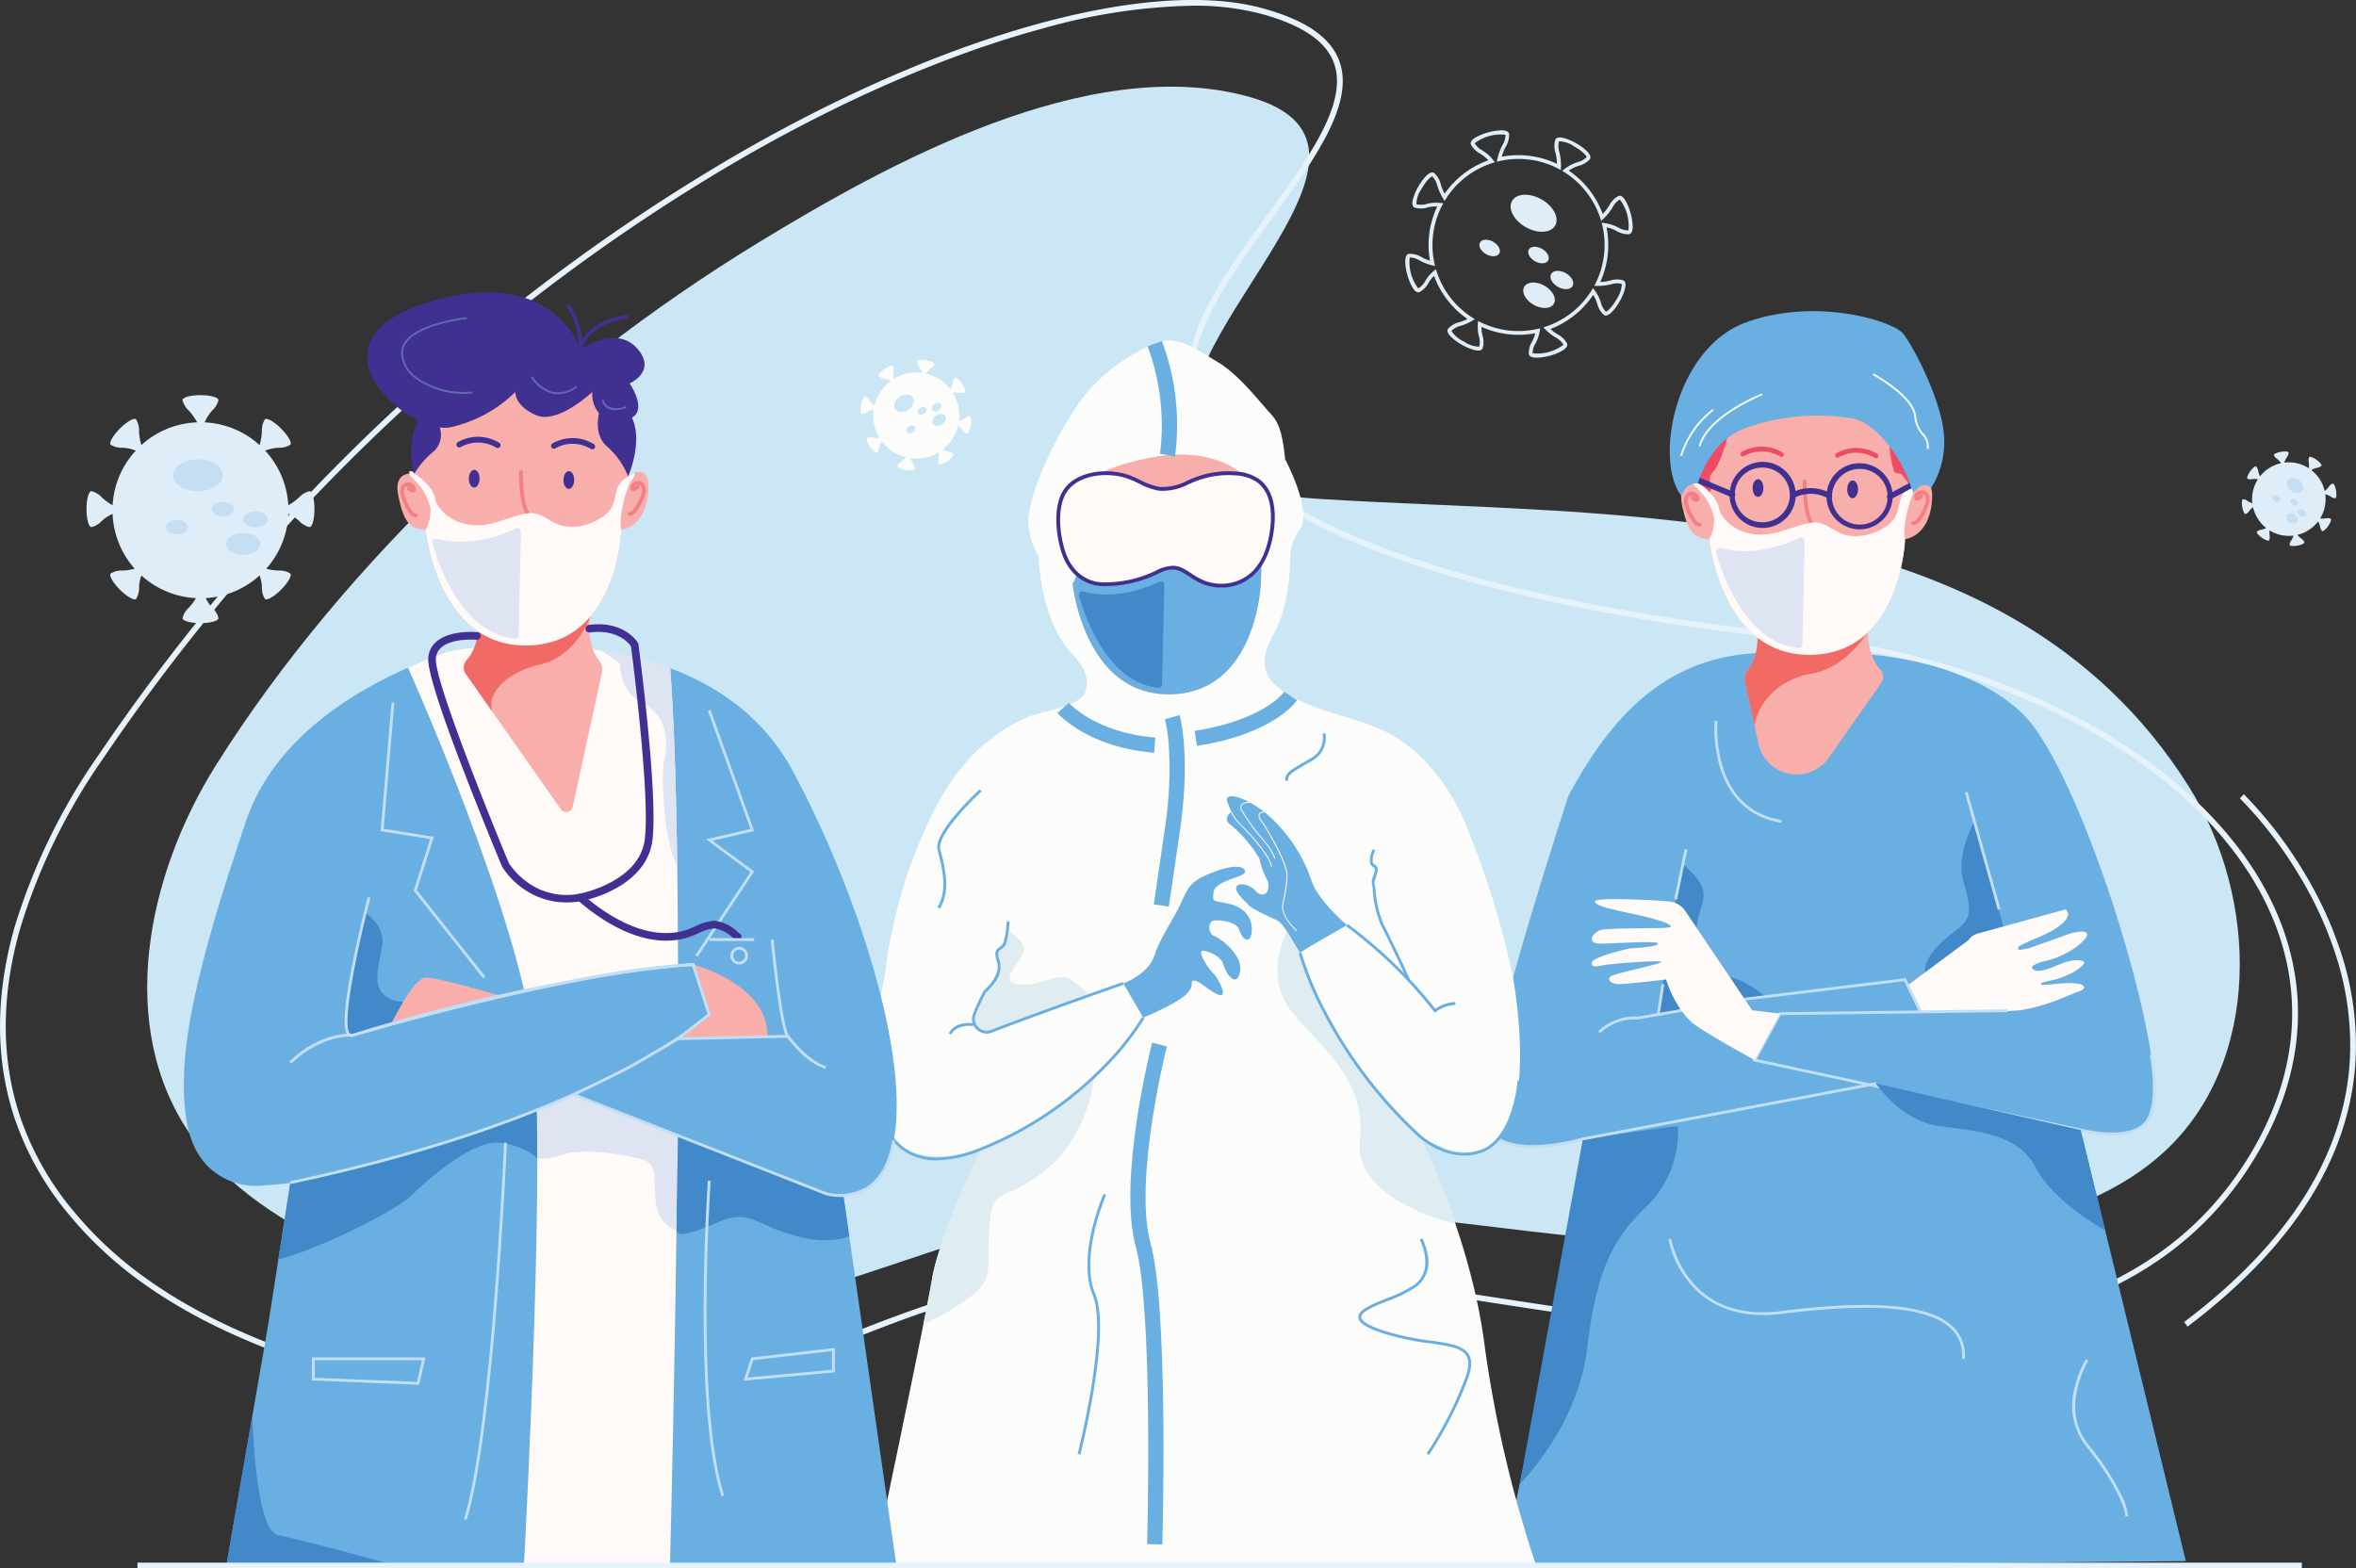 <svg xmlns="http://www.w3.org/2000/svg" width="339" height="225.693" viewBox="0 0 339 225.693">
  <rect x="0" y="0" width="339" height="225.693" fill="#333333" stroke="none"/>
  <g id="Graphic" transform="translate(0.007 -0.001)">
    <path id="Path_341" data-name="Path 341" d="M609.269,980.073c-24.84.931-46.414,15.106-71.058,16.833-15.476,1.081-30.93-3.253-44.967-9.854-8.6-4.048-17.065-9.2-22.453-17.033-10.649-15.483-6.28-37.166,3.717-53.079,18.652-29.684,48.119-56.932,77.872-75.1C571.07,830.423,600.006,814.433,623,820.7c26.471,7.218-15.936,36.342-6.843,50.978,3.358,5.4,10.631,6.517,16.981,6.922,43.025,2.744,98.71-.725,125.224,41.365,10.168,16.149,10.515,39.688-3.521,52.606-6.033,5.554-13.959,8.622-21.908,10.6C691.991,993.4,650.55,978.525,609.269,980.073Z" transform="translate(-443.448 -806.818)" fill="#cbe6f5"/>
    <path id="Path_342" data-name="Path 342" d="M391.292,931.358a87.14,87.14,0,0,1-10.127-.608,127.824,127.824,0,0,1-22.6-4.958c-11.8-3.614-20.665-7.69-27.909-12.825a55.563,55.563,0,0,1-11.3-10.559,43.194,43.194,0,0,1-7.424-13.461c-2.754-8.37-2.737-17.571.031-27.345a87.7,87.7,0,0,1,12.13-24.846,291.048,291.048,0,0,1,44.55-51.5A272.278,272.278,0,0,1,416.42,750.1c15-8.622,30.022-15.079,43.455-18.684,12.936-3.472,23.883-4.187,31.655-2.067,6.234,1.7,9.854,4.21,11.086,7.675,2.161,6.13-3.61,14.1-9.717,22.544-5.708,7.886-11.61,16.038-11.261,23.037.222,4.434,2.421,8.662,6.536,12.565,4.024,3.817,9.9,7.349,17.466,10.5,14.73,6.135,36.1,10.858,61.8,13.656,15.854,1.724,30.675,6.186,42.864,12.9,12.044,6.633,21.008,15.171,25.929,24.689,6.048,11.7,5.7,24.252-1.014,36.308-12.05,21.645-35.387,27.545-60.3,27.547-16.861,0-34.44-2.7-49.742-5.051-6.561-1.009-12.759-1.96-18.281-2.6a215.914,215.914,0,0,0-31.113-1.7l-.012-.411.012.411a124.684,124.684,0,0,0-20.49,2.146c-8.737,1.69-17.119,5.032-25.227,8.263-8.315,3.315-16.913,6.743-25.919,8.4A70.964,70.964,0,0,1,391.292,931.358Zm90.189-202.377a84.314,84.314,0,0,0-21.392,3.233c-13.364,3.587-28.329,10.019-43.258,18.6A271.471,271.471,0,0,0,369.2,785.861a290.312,290.312,0,0,0-44.425,51.353,86.932,86.932,0,0,0-12.017,24.611c-2.729,9.613-2.744,18.652-.042,26.864A42.309,42.309,0,0,0,320,901.894a54.843,54.843,0,0,0,11.136,10.4c7.167,5.083,15.96,9.122,27.674,12.711a126.987,126.987,0,0,0,22.457,4.927,76.516,76.516,0,0,0,22.718-.511c8.927-1.642,17.486-5.064,25.765-8.358,8.142-3.246,16.56-6.6,25.375-8.307a125.35,125.35,0,0,1,20.623-2.161,216.925,216.925,0,0,1,31.231,1.708c5.537.646,11.742,1.6,18.311,2.608,19.367,2.974,41.317,6.346,61.419,4.556,23.329-2.079,38.958-10.793,47.781-26.639,6.569-11.8,6.917-24.087,1-35.532-4.846-9.372-13.7-17.791-25.592-24.345-12.1-6.663-26.81-11.085-42.563-12.806-25.776-2.805-47.224-7.547-62.025-13.713-7.664-3.19-13.619-6.778-17.715-10.663-4.273-4.054-6.558-8.469-6.791-13.12-.364-7.288,5.625-15.56,11.415-23.56,5.981-8.262,11.633-16.066,9.611-21.79-1.125-3.192-4.566-5.532-10.519-7.155a37.733,37.733,0,0,0-9.831-1.165Z" transform="translate(-309.88 -728.16)" fill="#e7f3fc"/>
    <path id="Path_343" data-name="Path 343" d="M1907.738,1414.306c-12.657,1.369-19.885,10.364-25.294,20.385,0,0-12.124,36.9-12.124,45.326s14.2,4.058,14.2,4.058l-2.027,16.66-9.632,44.993,98.415-.9-15.123-62.03c8.92,2,10.145-2.112,10.145-2.112,3.2-6.39-9.892-49.726-18.63-57.917s-23.234-8.466-23.234-8.466S1912.982,1413.74,1907.738,1414.306Z" transform="translate(-1656.769 -1320.184)" fill="#69afe1"/>
    <path id="Path_344" data-name="Path 344" d="M2145.681,1380.225s1.136,4.281-1.164,7.182a1.884,1.884,0,0,0-.381,1.575l1.945,8.953a5.64,5.64,0,0,0,10.128,2.042l7.527-10.729a1.573,1.573,0,0,0-.116-1.964c-.739-.807-1.658-2.393-1.8-5.369C2161.707,1379.683,2145.681,1380.225,2145.681,1380.225Z" transform="translate(-1893.076 -1290.935)" fill="#f8afac"/>
    <path id="Path_345" data-name="Path 345" d="M2145.681,1380.226s1.136,4.281-1.164,7.182a1.884,1.884,0,0,0-.381,1.575l1.417,6.521c.2-3.03,3.306-6.831,8.111-7.607,5.073-.821,8.153-5.978,8.153-5.978s-.109-.174-.3-.472C2159.31,1379.764,2145.681,1380.226,2145.681,1380.226Z" transform="translate(-1893.076 -1290.935)" fill="#f26a66"/>
    <path id="Path_346" data-name="Path 346" d="M2079.813,1127.123s-3.121-.583-2.31,3.205,1.554,4.661,3.923,4.91c0,0,1.708,16.858,14.662,16.606s13.5-16.647,13.5-16.647,3.35-.274,3.85-5.235-2.88-2.44-2.88-2.44,2.289-17.208-13.891-17.655S2079.813,1127.123,2079.813,1127.123Z" transform="translate(-1835.481 -1057.62)" fill="#f8afac"/>
    <ellipse id="Ellipse_41" data-name="Ellipse 41" cx="1.276" cy="0.775" rx="1.276" ry="0.775" transform="matrix(0.014, -1, 1, 0.014, 265.769, 71.684)" fill="#3f3092"/>
    <path id="Path_347" data-name="Path 347" d="M2245.15,1200.564a.352.352,0,0,1-.183-.053,5.1,5.1,0,0,0-5.177-.074.342.342,0,1,1-.356-.584,5.786,5.786,0,0,1,5.9.081.342.342,0,0,1-.183.631Z" transform="translate(-1975.225 -1134.62)" fill="#ef4b64"/>
    <ellipse id="Ellipse_42" data-name="Ellipse 42" cx="1.276" cy="0.775" rx="1.276" ry="0.775" transform="matrix(0.014, -1, 1, 0.014, 252.156, 71.496)" fill="#3f3092"/>
    <path id="Path_348" data-name="Path 348" d="M2145.612,1199.129a.335.335,0,0,1-.183-.054,5.173,5.173,0,0,0-5.176-.074.342.342,0,1,1-.357-.583,5.784,5.784,0,0,1,5.9.08.342.342,0,0,1-.184.631Z" transform="translate(-1889.3 -1133.382)" fill="#ef4b64"/>
    <path id="Path_349" data-name="Path 349" d="M2206.5,1239.256c-1.418-1.381-1.293-6.489-1.286-6.706l.547.016c-.04,1.41.086,5.29,1.121,6.3Z" transform="translate(-1945.827 -1163.52)" fill="#f37f85"/>
    <path id="Path_350" data-name="Path 350" d="M2082.559,1250.173a1.361,1.361,0,0,1-1.03-.732,7.491,7.491,0,0,1-1.131-2.454,1.73,1.73,0,0,1,.181-1.389,1.059,1.059,0,0,1,.76-.442,1.172,1.172,0,0,1,.921.289,1.04,1.04,0,0,1,.313.88.433.433,0,0,1-.373.305.542.542,0,0,1-.243-.031,1.853,1.853,0,0,1-.6-.386.274.274,0,0,1,.363-.411,1.779,1.779,0,0,0,.281.214.577.577,0,0,0-.969-.1,1.227,1.227,0,0,0-.094.966,7.041,7.041,0,0,0,1.054,2.268c.211.326.41.49.584.481a.274.274,0,1,1,.023.547Z" transform="translate(-1838.044 -1174.393)" fill="#f37f85"/>
    <path id="Path_351" data-name="Path 351" d="M2319.806,1248.749h-.062a.275.275,0,1,1,.04-.548c.176.014.378-.137.6-.464a7.02,7.02,0,0,0,1.117-2.236,1.231,1.231,0,0,0-.066-.968.525.525,0,0,0-.369-.224.645.645,0,0,0-.5.137.687.687,0,0,0-.108.16,1.751,1.751,0,0,0,.287-.205.274.274,0,0,1,.352.42,1.845,1.845,0,0,1-.616.369.532.532,0,0,1-.242.025.433.433,0,0,1-.365-.315,1.05,1.05,0,0,1,.338-.872,1.186,1.186,0,0,1,.93-.264,1.065,1.065,0,0,1,.747.464,1.734,1.734,0,0,1,.138,1.395,7.505,7.505,0,0,1-1.2,2.421A1.365,1.365,0,0,1,2319.806,1248.749Z" transform="translate(-2044.466 -1173.189)" fill="#f37f85"/>
    <path id="Path_352" data-name="Path 352" d="M2092.959,1188.766s-1.029,3.884-2,4.8-.161,1.957-.273,2.522a1.573,1.573,0,0,1-.756.906l-2.159-2.673S2089.668,1188.067,2092.959,1188.766Z" transform="translate(-1844.458 -1125.681)" fill="#ef4b64"/>
    <path id="Path_353" data-name="Path 353" d="M2089.845,1233.322a.971.971,0,0,0,.383.947,8.277,8.277,0,0,1,2.636,4.379,6.083,6.083,0,0,1-.691,3.14s1.708,16.858,14.662,16.606,13.506-16.645,13.506-16.645c-.514-1.823.844-6.3,1.429-7.046s.446-1.117.446-1.117l-.906.487c-2.141,1.33-1.436,2.432-2.327,4.361s-5.451,4.025-8.52,2.19-2.927-1.552-8.074.031-8.451-1.412-8.855-3.422-2.972-3.558-2.972-3.558A.635.635,0,0,0,2089.845,1233.322Z" transform="translate(-1846.229 -1164.172)" fill="#fffaf8"/>
    <path id="Path_354" data-name="Path 354" d="M2114.111,1295.405c.847,3.061,4.156,12.914,11.834,13.76a.518.518,0,0,0,.571-.505l.336-14.893a.519.519,0,0,0-.746-.478c-1.794.876-6.486,2.773-11.359,1.477a.519.519,0,0,0-.635.639Z" transform="translate(-1867.179 -1215.901)" fill="#dfe4f3"/>
    <path id="Path_355" data-name="Path 355" d="M2296.4,1197.37a16.628,16.628,0,0,0,.659,3.617c.153.363.927.189,1.171.512.972,1.292,1.232,1.661,1.232,1.661l2.437-5.406Z" transform="translate(-2024.536 -1133.154)" fill="#ef4b64"/>
    <path id="Path_356" data-name="Path 356" d="M2235,1224.744h-.067a4.756,4.756,0,1,1,4.822-4.69h0A4.761,4.761,0,0,1,2235,1224.744Zm0-8.692a4.006,4.006,0,1,0,.056,0Zm4.347,4Z" transform="translate(-1967.434 -1148.573)" fill="#3f3092"/>
    <path id="Path_357" data-name="Path 357" d="M2133.1,1223.325h-.067a4.756,4.756,0,1,1,4.823-4.69h0A4.763,4.763,0,0,1,2133.1,1223.325Zm0-8.69a3.935,3.935,0,1,0-.053,7.869h.056a3.935,3.935,0,0,0,.053-7.869Zm4.348,3.995Z" transform="translate(-1879.48 -1147.347)" fill="#3f3092"/>
    <path id="Path_358" data-name="Path 358" d="M2197.66,1242.929a.418.418,0,0,1-.2-.053,5.1,5.1,0,0,0-4.842-.077.41.41,0,0,1-.411-.709,5.918,5.918,0,0,1,5.656.07.411.411,0,0,1-.2.769Z" transform="translate(-1934.447 -1171.162)" fill="#3f3092"/>
    <path id="Path_359" data-name="Path 359" d="M2294.1,1233.391a.411.411,0,0,1-.195-.773l4.4-2.354a.411.411,0,0,1,.387.724l-4.4,2.354A.415.415,0,0,1,2294.1,1233.391Z" transform="translate(-2022.194 -1161.504)" fill="#3f3092"/>
    <path id="Path_360" data-name="Path 360" d="M2093.654,1231.362a.415.415,0,0,1-.157-.031l-5.563-2.312a.411.411,0,1,1,.315-.758l5.563,2.31a.411.411,0,0,1-.157.79Z" transform="translate(-1844.381 -1159.79)" fill="#3f3092"/>
    <path id="Path_361" data-name="Path 361" d="M2069.513,1080.075s1.567-6.107,6.943-7.938a30.717,30.717,0,0,1,15.271-1.345c3.7.709,7.366,6.271,8.385,9.785.2.7.358.474.328,1.037,0,0,1.225-2.12,2.6-.821a12.4,12.4,0,0,0,1.815-7.937c-.434-4.861-4.444-12.625-5.9-14.332s-12.331-5.224-22.5-1.579-13.305,19.679-9.388,24.944l.448-.757a2.053,2.053,0,0,1,1.506-.99Z" transform="translate(-1825.181 -1010.573)" fill="#69afe1"/>
    <path id="Path_362" data-name="Path 362" d="M2286.676,1131.565l-.274-.026a2.353,2.353,0,0,0-.662-1.99,4.8,4.8,0,0,1-1.148-2.737c-.332-2.812-5.936-5.871-5.992-5.9l.13-.241a24.623,24.623,0,0,1,2.922,1.916c1.984,1.531,3.065,2.941,3.212,4.189a4.465,4.465,0,0,0,1.094,2.6A2.616,2.616,0,0,1,2286.676,1131.565Z" transform="translate(-2009.173 -1066.951)" fill="#f3fafe"/>
    <path id="Path_363" data-name="Path 363" d="M2096.054,1149.511l-.264-.072c.517-1.871,2.206-3.712,5.02-5.474a27.811,27.811,0,0,1,4.064-2.084l.1.255C2104.9,1142.17,2097.246,1145.2,2096.054,1149.511Z" transform="translate(-1851.381 -1085.258)" fill="#f3fafe"/>
    <path id="Path_364" data-name="Path 364" d="M2076.673,1165.013l-.263-.078a13.716,13.716,0,0,1,4.653-6.7l.156.224A13.409,13.409,0,0,0,2076.673,1165.013Z" transform="translate(-1834.654 -1099.379)" fill="#f3fafe"/>
    <path id="Path_365" data-name="Path 365" d="M2340.791,1591.86s-2.736,4.726-1.577,8.685,1.3,5.25-1.161,7.061-4.63,4.141-4.363,5.981l7.1,2.113,4.226-1.891.137-6.105Z" transform="translate(-2056.703 -1473.656)" fill="#4189c8"/>
    <path id="Path_366" data-name="Path 366" d="M2056.75,1635.76s3.31,2.413,3.2,4.634-1.728,3.926-.548,6.742,1.277,4.07,4.369,4.991a12.57,12.57,0,0,1,4.976,2.843l-15.3,2.478" transform="translate(-1814.828 -1511.548)" fill="#4189c8"/>
    <path id="Path_367" data-name="Path 367" d="M2315.62,1695.262l8.75-6.5a2.29,2.29,0,0,1,1.3-.937l12.653-3.481c.122-.033.313.41.332.477.156.6-.373,1.161-.773,1.522-1.712,1.544-4.043,2.132-6.043,3.186a.755.755,0,0,0-.3.234.273.273,0,0,0,.035.35.364.364,0,0,0,.226.048,8.426,8.426,0,0,0,2.368-.634c.861-.293,1.714-.6,2.574-.9,1.245-.43,2.846-1.195,4.2-1.069,1.745.164-1.528,3.256-5.346,4.165a6.607,6.607,0,0,0-1.811.635c-.149.086-.315.227-.274.4a.388.388,0,0,0,.168.211,1.187,1.187,0,0,0,.774.225c2.045-.137,4.055-1.935,6.216-1.466,1.124.243-.958,1.505-1.217,1.642a12.759,12.759,0,0,1-2.259.958c-.756.239-1.544.319-2.293.591-.06.021-.127.052-.136.114-.026.112.136.166.249.166,1.709,0,3.526-.46,5.219-.146a1.232,1.232,0,0,1,.617.256.36.36,0,0,1,.137.283c-.034.37-.863.576-1.136.694-.507.219-1.022.426-1.538.623a27.805,27.805,0,0,1-6.443,1.943,56.072,56.072,0,0,1-5.977.149c-2.552.037-5.656.072-8.211.108C2317.42,1699.095,2315.876,1695.259,2315.62,1695.262Z" transform="translate(-2041.126 -1553.477)" fill="#fffaf8"/>
    <path id="Path_368" data-name="Path 368" d="M2204.109,1807.58a19.937,19.937,0,0,1-4.533-.579l-47.176-10.127,3.833-7.021h.119l32.717-.423v.41l-32.6.421-3.442,6.331,46.646,10.01c.071.018,6.192,1.589,8.807-.621s1.1-9.911,1.074-9.99l.4-.081c.066.327,1.579,8.024-1.211,10.383A7.312,7.312,0,0,1,2204.109,1807.58Z" transform="translate(-1900.244 -1644.187)" fill="#c2def4"/>
    <rect id="Rectangle_86" data-name="Rectangle 86" width="0.411" height="17.503" transform="translate(282.711 114.064) rotate(-15.69)" fill="#c2def4"/>
    <path id="Path_369" data-name="Path 369" d="M1990.437,1790.115l-.267-.312a7.693,7.693,0,0,1,5.741-2.108l8.459-1.475.071.411-8.526,1.488h-.033A7.268,7.268,0,0,0,1990.437,1790.115Z" transform="translate(-1760.216 -1641.416)" fill="#c2def4"/>
    <rect id="Rectangle_87" data-name="Rectangle 87" width="7.334" height="0.411" transform="translate(240.899 129.365) rotate(-78.35)" fill="#c2def4"/>
    <path id="Path_370" data-name="Path 370" d="M2121.949,1500.587c-5.561-.907-7.868-4.868-8.824-8.032a19.768,19.768,0,0,1-.746-6.675l.411.037a19.364,19.364,0,0,0,.735,6.531c1.343,4.432,4.2,7.033,8.493,7.734Z" transform="translate(-1865.671 -1382.18)" fill="#c2def4"/>
    <rect id="Rectangle_88" data-name="Rectangle 88" width="4.233" height="0.411" transform="translate(238.416 145.787) rotate(-81.2)" fill="#c2def4"/>
    <path id="Path_371" data-name="Path 371" d="M2282.24,1867.52s3.5,5.31,8.965,6.089,11.47,1.029,14.018,6,9.991,9.032,9.991,9.032l-3.519-14.434Z" transform="translate(-2012.315 -1711.59)" fill="#4189c8"/>
    <path id="Path_372" data-name="Path 372" d="M1859.183,1033.4l-2.167-4.523-22.937,2.789-.049-.408,23.23-2.823,2.294,4.789Z" transform="translate(-1583.036 -887.681)" fill="#c2def4"/>
    <path id="Path_373" data-name="Path 373" d="M2106.608,2047.987l-.411-.026a5.276,5.276,0,0,0-1.628-4.388c-3.246-3.051-11.2-3.728-24.322-2.071-4.042.509-9.662.11-13.465-4.7a14.574,14.574,0,0,1-2.821-6.044l.4-.068a14.483,14.483,0,0,0,2.75,5.87c2.959,3.732,7.36,5.258,13.082,4.535,13.248-1.673,21.313-.958,24.655,2.18A5.668,5.668,0,0,1,2106.608,2047.987Z" transform="translate(-1823.908 -1852.429)" fill="#c2def4"/>
    <path id="Path_374" data-name="Path 374" d="M2496.722,2179.937h-.41c0-1.022-1.386-4.842-5.672-10.12a9.435,9.435,0,0,1-1.655-8.293,14.922,14.922,0,0,1,1.642-4.2l.349.216c-.043.069-4.176,6.9-.015,12.021a38.377,38.377,0,0,1,4.5,6.753A10.039,10.039,0,0,1,2496.722,2179.937Z" transform="translate(-2190.506 -1961.728)" fill="#c2def4"/>
    <path id="Path_375" data-name="Path 375" d="M1930.417,1912a14.9,14.9,0,0,1-4.271,11.359c-4.939,4.713-7.4,9.089-8.759,20.553s-9.717,19.623-9.717,19.623l9.093-49.663Z" transform="translate(-1689.007 -1749.982)" fill="#4189c8"/>
    <path id="Path_376" data-name="Path 376" d="M1878.4,1875.524c-3.583,0-5.917-1.095-6.787-3.209l.379-.156c2.163,5.255,13.47,1.89,13.583,1.855h.022l42.181-7.964.077.411-42.164,7.957a30.437,30.437,0,0,1-6.105,1.077C1879.17,1875.512,1878.78,1875.524,1878.4,1875.524Z" transform="translate(-1657.882 -1710.321)" fill="#c2def4"/>
    <path id="Path_377" data-name="Path 377" d="M2010.437,1690.047c-.364-.062-4-.486-4-.486l-9.648-14.321a3.139,3.139,0,0,0-2.366-1.335c-1.7-.182-10.675-.668-10.619,0s2.548,1.152,6.188,1.941,5.765,1.7,4.243,1.822-8.131.06-9.406.3-2.427,2-.242,2,8.374-.485,8.314,0-3.7.668-3.884.668-5.546,1.214-5.655,2.064.861.484,2.19.3,8.131-.728,7.767-.364-6.8,1.642-7.282,2.064,0,1.152,1.456,1.095,6.554-.668,6.554-.668,1.4,4.79,4.612,6.858,8.131,4.732,8.131,4.732Z" transform="translate(-1754.328 -1544.178)" fill="#fffaf8"/>
    <path id="Path_378" data-name="Path 378" d="M1227.91,1378.96h95.473a175.808,175.808,0,0,1-7.451-31.584c-1.943-15.792-9.394-30.473-9.394-30.473,19.921,11.633,13.445-22.732,13.445-22.732-.03-.144-.057-.273-.083-.41a124.064,124.064,0,0,0-6.183-20.347c-2.1-5.593-5.707-11.017-10.949-14.1-5.2-3.059-12.357-3.272-16.912-7.262-2.382-2.084-1.792-4.79-.356-7.319,2.6-4.585,2.68-11.47,2.317-18.351s-37.136-10.279-36.081,7.736c0,0,.4,8.9,4.819,13.4,1.406,1.433,2.645,3.442,1.871,5.489-.8,2.121-6.3,2.76-8.19,3.546a24.834,24.834,0,0,0-9.22,6.87c-3.58,4.19-5.778,9.36-7.723,14.459a73.51,73.51,0,0,0-3.754,16.286s-5.121,20.363,3.14,24.635c3.1,1.6,7.044,1.144,10.768-.056,0,0-6.071,12.691-7.043,18.583S1227.91,1378.96,1227.91,1378.96Z" transform="translate(-1102.277 -1153.417)" fill="#fcfdfb"/>
    <path id="Path_379" data-name="Path 379" d="M1411.336,1179.768s-3-.561-2.222,3.082,1.495,4.485,3.775,4.724c0,0,1.642,16.215,14.1,15.973s12.989-16.013,12.989-16.013,3.222-.273,3.7-5.035-2.77-2.347-2.77-2.347,2.2-16.551-13.361-16.97S1411.336,1179.768,1411.336,1179.768Z" transform="translate(-1258.57 -1103.639)" fill="#f8afac"/>
    <circle id="Ellipse_43" data-name="Ellipse 43" cx="2.889" cy="2.889" r="2.889" transform="translate(174.559 80.951)" fill="#f48c94"/>
    <circle id="Ellipse_44" data-name="Ellipse 44" cx="2.889" cy="2.889" r="2.889" transform="translate(157.31 80.711)" fill="#f48c94"/>
    <ellipse id="Ellipse_45" data-name="Ellipse 45" cx="1.226" cy="0.745" rx="1.226" ry="0.745" transform="matrix(0.014, -1, 1, 0.014, 173.382, 78.227)" fill="#3f3092"/>
    <path id="Path_380" data-name="Path 380" d="M1570.676,1250.623a.275.275,0,0,1-.146-.042,4.953,4.953,0,0,0-5.037-.073.274.274,0,0,1-.286-.467,5.5,5.5,0,0,1,5.611.077.274.274,0,0,1-.141.505Z" transform="translate(-1393.298 -1177.972)" fill="#3f3092"/>
    <ellipse id="Ellipse_46" data-name="Ellipse 46" cx="1.226" cy="0.745" rx="1.226" ry="0.745" transform="matrix(0.014, -1, 1, 0.014, 160.288, 78.044)" fill="#3f3092"/>
    <path id="Path_381" data-name="Path 381" d="M1475.12,1249.242a.275.275,0,0,1-.146-.042,4.954,4.954,0,0,0-5.039-.073.274.274,0,0,1-.285-.467,5.5,5.5,0,0,1,5.611.076.274.274,0,0,1-.146.505Z" transform="translate(-1310.83 -1176.781)" fill="#3f3092"/>
    <path id="Path_382" data-name="Path 382" d="M1534.077,1287.477c-1.323-1.291-1.2-6.15-1.2-6.357l.274.008c0,.049-.123,4.945,1.117,6.159Z" transform="translate(-1365.504 -1205.443)" fill="#f37f85"/>
    <path id="Path_383" data-name="Path 383" d="M1414.775,1298.759c-.316,0-.6-.212-.886-.646a7.118,7.118,0,0,1-1.069-2.317,1.527,1.527,0,0,1,.153-1.231.9.9,0,0,1,.642-.374,1.022,1.022,0,0,1,.787.248.887.887,0,0,1,.266.716.291.291,0,0,1-.256.2.356.356,0,0,1-.174-.025,1.641,1.641,0,0,1-.539-.346.137.137,0,1,1,.181-.205,1.42,1.42,0,0,0,.449.294.166.166,0,0,0,.047.011c.023,0,.029-.008.029-.008.043-.052-.082-.345-.183-.437a.743.743,0,0,0-.573-.179.624.624,0,0,0-.449.257,1.291,1.291,0,0,0-.109,1.026,6.866,6.866,0,0,0,1.032,2.225c.231.359.446.53.672.519a.137.137,0,1,1,.007.274Z" transform="translate(-1261.833 -1216.719)" fill="#f37f85"/>
    <path id="Path_384" data-name="Path 384" d="M1421,1281.85a.933.933,0,0,0,.367.911,7.959,7.959,0,0,1,2.537,4.215,5.821,5.821,0,0,1-.665,3.021s1.642,16.215,14.1,15.973,12.989-16.012,12.989-16.012c.569-2.665.81-6.063,1.368-6.776s.43-1.075.43-1.075l-.87.469c-2.053,1.28-1.382,2.339-2.239,4.2s-5.243,3.871-8.194,2.1-2.816-1.493-7.768.03-8.129-1.359-8.517-3.3-2.859-3.422-2.859-3.422A.614.614,0,0,0,1421,1281.85Z" transform="translate(-1268.917 -1206.062)" fill="#69afe1"/>
    <path id="Path_385" data-name="Path 385" d="M1444.329,1341.546c.822,2.945,4,12.421,11.382,13.235a.5.5,0,0,0,.547-.486l.323-14.325a.5.5,0,0,0-.718-.46c-1.725.843-6.237,2.667-10.925,1.421a.5.5,0,0,0-.609.614Z" transform="translate(-1289.062 -1255.798)" fill="#4189c8"/>
    <path id="Path_386" data-name="Path 386" d="M1642.976,1297.376h-.051a.137.137,0,0,1-.081-.24.136.136,0,0,1,.1-.033c.222.018.446-.148.684-.5a6.931,6.931,0,0,0,1.095-2.19,1.3,1.3,0,0,0-.08-1.029.626.626,0,0,0-.442-.274.746.746,0,0,0-.577.163c-.106.089-.237.379-.2.431a.055.055,0,0,0,.029.01.118.118,0,0,0,.048-.01,1.4,1.4,0,0,0,.456-.282.137.137,0,0,1,.176.211,1.636,1.636,0,0,1-.548.331.372.372,0,0,1-.174.021.293.293,0,0,1-.25-.212.89.89,0,0,1,.285-.708,1.026,1.026,0,0,1,.795-.226.894.894,0,0,1,.631.39,1.551,1.551,0,0,1,.119,1.242,7.1,7.1,0,0,1-1.134,2.287C1643.572,1297.172,1643.284,1297.376,1642.976,1297.376Z" transform="translate(-1460.384 -1215.548)" fill="#f37f85"/>
    <path id="Path_387" data-name="Path 387" d="M1411.12,1102.671s14.312-1.823,13.747,11.155l-.324,7.254s5.281.628,4.134-10.926c-.772-7.765-.676-11.2-2.6-13.305s-4.766-5.834-7.8-7.616-5.875-4.05-8.992-2.592a25.587,25.587,0,0,0-10.728,8.261c-3.4,4.7-7.288,12.958-7.45,17.006s3.359,9.58,6.352,9.21c0,0,.806-.786.665-3.02-.1-1.582-.978-4.1-.9-6.242.062-1.726-.215-3.861,1.621-5.13C1403.7,1103.355,1411.12,1102.671,1411.12,1102.671Z" transform="translate(-1243.133 -1037.177)" fill="#fcfdfb"/>
    <g id="Group_175" data-name="Group 175" transform="translate(152.258 68.099)">
      <path id="Path_388" data-name="Path 388" d="M1422.972,1229.25c-.921,2.366-.462,5.748.252,7.9.9,2.7,2.965,4.619,5.918,4.575h.016a17.171,17.171,0,0,0,7.461-1.709c1.369-.672,2.428-1.022,3.85-.231a22.489,22.489,0,0,0,2.992,1.7,7.015,7.015,0,0,0,4.275.2c3.157-.875,4.662-3.6,5.28-6.609.547-2.685.684-6.407-1.766-8.24a6.267,6.267,0,0,0-3.266-1.055,13.119,13.119,0,0,0-5.657.792c-1.753.656-3.382,1.676-5.338,1.409-1.481-.2-2.773-1.074-4.164-1.617-2.775-1.084-7.143-.9-9.155,1.642A4.852,4.852,0,0,0,1422.972,1229.25Z" transform="translate(-1422.457 -1225.741)" fill="#fffaf8"/>
    </g>
    <path id="Path_389" data-name="Path 389" d="M1444.233,1240.424a7.4,7.4,0,0,1-2.569-.461,10.012,10.012,0,0,1-2-1.095c-.334-.215-.677-.438-1.028-.632-1.24-.684-2.147-.471-3.6.24a17.5,17.5,0,0,1-7.576,1.737h-.018c-2.874.04-5.179-1.738-6.182-4.762-.777-2.343-1.155-5.748-.246-8.084h0a5.076,5.076,0,0,1,.738-1.314c2.024-2.557,6.491-2.885,9.468-1.723.472.185.935.41,1.382.621a9.3,9.3,0,0,0,2.722.981,7.482,7.482,0,0,0,4.014-.907c.386-.166.787-.337,1.189-.487a13.483,13.483,0,0,1,5.777-.81,6.422,6.422,0,0,1,3.406,1.11c2.729,2.042,2.344,6.212,1.871,8.516-.754,3.676-2.647,6.032-5.474,6.815A7.021,7.021,0,0,1,1444.233,1240.424Zm-7.062-3.148a3.491,3.491,0,0,1,1.73.485c.367.2.719.43,1.059.65a9.42,9.42,0,0,0,1.894,1.036,6.741,6.741,0,0,0,4.106.2c2.654-.735,4.364-2.888,5.084-6.4.447-2.176.821-6.105-1.661-7.967a5.931,5.931,0,0,0-3.125-1,12.912,12.912,0,0,0-5.538.776c-.391.146-.786.316-1.167.479a7.993,7.993,0,0,1-4.3.945,9.749,9.749,0,0,1-2.885-1.029c-.438-.211-.891-.428-1.343-.6-2.8-1.1-6.972-.809-8.84,1.552a4.552,4.552,0,0,0-.657,1.173h0c-.86,2.206-.491,5.463.256,7.713.924,2.787,3.037,4.427,5.654,4.388h.016a16.941,16.941,0,0,0,7.345-1.682,5.55,5.55,0,0,1,2.376-.7Z" transform="translate(-1268.498 -1155.868)" fill="#3f3092"/>
    <path id="Path_390" data-name="Path 390" d="M1520.384,1103.326l-2.155-.387,1.077.194-1.077-.193a32.778,32.778,0,0,0-1.789-15.465l2.053-.765A34.4,34.4,0,0,1,1520.384,1103.326Z" transform="translate(-1351.32 -1037.639)" fill="#69afe1"/>
    <path id="Path_391" data-name="Path 391" d="M1566.211,1463.337l-.341-2.162c10.059-1.585,12.882-5.585,12.908-5.625l1.831,1.2C1580.482,1456.947,1577.362,1461.581,1566.211,1463.337Z" transform="translate(-1393.985 -1356.001)" fill="#69afe1"/>
    <path id="Path_392" data-name="Path 392" d="M1435.484,1474.453c-9.545-.757-13.749-5.529-13.924-5.732l1.66-1.427-.83.715.821-.719c.038.044,3.855,4.3,12.44,4.98Z" transform="translate(-1269.424 -1366.134)" fill="#69afe1"/>
    <path id="Path_393" data-name="Path 393" d="M1651.264,1211s4.006,7.448,2.106,10.116-1.852,6.74-1.852,6.74l-1.8-1.8Z" transform="translate(-1466.359 -1144.919)" fill="#fcfdfb"/>
    <path id="Path_394" data-name="Path 394" d="M1755.311,1639.915c-.026-.058-2.676-5.821-3.754-7.819a15.079,15.079,0,0,1-1.232-5.537,2.068,2.068,0,0,1,.109-1.679c.242-.721.322-1.078,0-1.232a.928.928,0,0,1-.483-.571,3.277,3.277,0,0,1,.394-2.017l.363.193a2.816,2.816,0,0,0-.365,1.7.526.526,0,0,0,.274.328c.675.337.424,1.081.2,1.737-.174.516-.353,1.05-.129,1.369l.036.051v.061a15.431,15.431,0,0,0,1.19,5.415c1.084,2.009,3.741,7.783,3.766,7.842Z" transform="translate(-1552.822 -1498.86)" fill="#69afe1"/>
    <path id="Path_395" data-name="Path 395" d="M1737.966,1712.536l-.123-.166a66.028,66.028,0,0,0-12.623-12.266l.24-.334a66.766,66.766,0,0,1,12.591,12.2,5.089,5.089,0,0,1,2.9-.969l-.037.41a5.065,5.065,0,0,0-2.788,1.006Z" transform="translate(-1531.526 -1566.797)" fill="#69afe1"/>
    <path id="Path_396" data-name="Path 396" d="M1490.91,1656.309s3.579-1.273,4.455-3.977,2.784-5.25,3.9-7.716,1.432-3.182,5.171-4.534,4.693.079,3.5.637-3.977,1.114-4.056,2.545-.238,1.033,2.227,1.59,3.5,2.307,3.263,4.137-1.433.874-1.751-.319-2.545-1.505-3.58-1.432-.958,1.916-.079,2.228,4.211,2.706,3.739,5.169-2.068.238-2.387-1.035-2.387-2.068-3.023-1.988.557,2.226,1.505,3.182,2.306,3.818.716,3.1-2.625-1.989-3.421-1.989.318.7-1.273,2.1-6.047,3.227-6.047,3.227Z" transform="translate(-1329.284 -1514.791)" fill="#69afe1"/>
    <path id="Path_397" data-name="Path 397" d="M1611.89,1577.513a22.025,22.025,0,0,0-6.779-9.854c-3.321-2.516-5.885-2.837-5.31-1.422l.573,1.416s-1.391.909-.137,1.836a18.981,18.981,0,0,1,4.166,4.88,11.166,11.166,0,0,0,1.244,3.3c.327,2.327-1.193,2.1-1.8,1.346-.666-.833-2.464-1.351-2.779-.548s2.168,2.928,2.168,2.928a33.842,33.842,0,0,0,3.579,1.79c1.356.515,3.26,5.042,3.442,4.758s6.76-3.991,6.76-3.991S1612.84,1580.458,1611.89,1577.513Z" transform="translate(-1423.196 -1450.817)" fill="#69afe1"/>
    <path id="Path_398" data-name="Path 398" d="M1638.509,1598.63c-1.127-1-2.249-2.621-2.053-3.832.053-.324.123-.654.2-1a14.7,14.7,0,0,0,.411-3.3c-.026-1.734-2.874-6.569-3.728-7.792-.282-.4-.361-.723-.238-.958.186-.35.764-.344.787-.344v.137s-.517,0-.664.274c-.1.182-.019.456.23.811.9,1.28,3.727,6.078,3.753,7.868a14.151,14.151,0,0,1-.411,3.331c-.073.348-.137.685-.2,1-.193,1.157.9,2.737,2,3.7Z" transform="translate(-1451.962 -1464.627)" fill="#fffaf8"/>
    <path id="Path_399" data-name="Path 399" d="M1618.9,1579.6a7.675,7.675,0,0,0-1.124-1.972c-.151-.193-.365-.458-.617-.769a27.974,27.974,0,0,1-3.063-4.242.813.813,0,0,1,0-.821c.32-.441,1.217-.361,1.255-.359l-.012.137c-.009,0-.858-.075-1.131.3a.685.685,0,0,0,.015.684,28.121,28.121,0,0,0,3.042,4.211c.253.312.469.578.62.771a7.851,7.851,0,0,1,1.146,2.015Z" transform="translate(-1435.517 -1456.019)" fill="#fffaf8"/>
    <path id="Path_400" data-name="Path 400" d="M1609.869,1589.618c-.436-2.135-4.675-6.247-4.718-6.288a6.135,6.135,0,0,1-1.062-1.584l.124-.056a6.122,6.122,0,0,0,1.033,1.542c.175.168,4.311,4.182,4.756,6.359Z" transform="translate(-1426.974 -1464.878)" fill="#fffaf8"/>
    <path id="Path_401" data-name="Path 401" d="M1525.087,1507.622l-2.167-.318,1.579-10.787a55.942,55.942,0,0,0,.59-11.865,22.487,22.487,0,0,0-.56-3.992l2.106-.6c.067.236,1.626,5.885.03,16.775Z" transform="translate(-1356.913 -1377.156)" fill="#69afe1"/>
    <path id="Path_402" data-name="Path 402" d="M1502.894,1896.692l-2.19-.062c.009-.335.91-33.559-1.618-42.736-2.647-9.612,2.134-28.621,2.339-29.424l2.121.547c-.048.192-4.842,19.252-2.35,28.3,1.1,4.007,1.724,12.536,1.844,25.35C1503.13,1888.158,1502.9,1896.608,1502.894,1896.692Z" transform="translate(-1335.654 -1674.431)" fill="#69afe1"/>
    <path id="Path_403" data-name="Path 403" d="M1661.241,1505.812c-.214-1.046.723-1.585,2.422-2.566.35-.2.748-.431,1.176-.684a3.3,3.3,0,0,0,1.73-3.536l.4-.105a3.733,3.733,0,0,1-1.916,3.995c-.43.257-.829.489-1.181.691-1.693.977-2.375,1.4-2.225,2.128Z" transform="translate(-1476.277 -1393.435)" fill="#69afe1"/>
    <path id="Path_404" data-name="Path 404" d="M1748.162,2061.406l-.334-.239a54.308,54.308,0,0,0,5.443-10.58c.635-1.6.732-2.7.3-3.44-.673-1.162-2.706-1.456-5.279-1.827a36.607,36.607,0,0,1-7.17-1.575c-2.109-.747-3.1-1.441-3.115-2.19-.023-1.061,1.9-1.837,4.13-2.737a17.882,17.882,0,0,0,4.028-1.989c2.865-2.292.7-6.383.676-6.424l.361-.2a8.213,8.213,0,0,1,.8,2.5,4.527,4.527,0,0,1-1.578,4.441,18.093,18.093,0,0,1-4.129,2.053c-1.916.772-3.891,1.57-3.874,2.348.008.37.508.982,2.841,1.809a35.706,35.706,0,0,0,7.092,1.556c2.682.387,4.8.693,5.574,2.029.5.861.411,2.068-.274,3.8A54.927,54.927,0,0,1,1748.162,2061.406Z" transform="translate(-1542.565 -1852.014)" fill="#69afe1"/>
    <path id="Path_405" data-name="Path 405" d="M1295.619,1575.373l-.349-.216c1.527-2.45.657-5.778.022-8.212-.287-1.1.653-2.913,2.8-5.388a45.311,45.311,0,0,1,3.256-3.357l.274.3c-1.822,1.663-6.432,6.4-5.933,8.333C1296.345,1569.347,1297.24,1572.774,1295.619,1575.373Z" transform="translate(-1160.393 -1444.602)" fill="#69afe1"/>
    <path id="Path_406" data-name="Path 406" d="M1654.344,1707.63s-3.39,6.251.548,11.341,10.973,9.7,9.942,18.573,13.748,12.152,13.755,12.152a106.008,106.008,0,0,0-5.148-12.631h0c-13.485-12.374-17.208-26.356-17.208-26.356Z" transform="translate(-1469.179 -1573.582)" fill="#dfecf2"/>
    <path id="Path_407" data-name="Path 407" d="M1699.124,1758.972a9.106,9.106,0,0,1-3.749-.864,11.723,11.723,0,0,1-2.822-1.787,65.469,65.469,0,0,1-13.705-17.877,46.133,46.133,0,0,1-3.558-8.578l.4-.107a47.1,47.1,0,0,0,3.538,8.509,65.059,65.059,0,0,0,13.611,17.749,11.5,11.5,0,0,0,2.726,1.723,7.568,7.568,0,0,0,6.106.338c4.507-1.805,5.117-9.845,5.123-9.926l.41.029a21.324,21.324,0,0,1-.88,4.4c-.972,3.059-2.528,5.094-4.5,5.885A7.205,7.205,0,0,1,1699.124,1758.972Z" transform="translate(-1488.43 -1592.683)" fill="#69afe1"/>
    <path id="Path_408" data-name="Path 408" d="M1307.657,1805.4l-.357-.2a2.951,2.951,0,0,1,2.2-1.406,4.8,4.8,0,0,1,1.39-.025l-.064.411C1310.8,1804.173,1308.545,1803.835,1307.657,1805.4Z" transform="translate(-1170.802 -1656.525)" fill="#69afe1"/>
    <path id="Path_409" data-name="Path 409" d="M1350.03,1716.185a26.873,26.873,0,0,0-2.782-2.246c-1.7-1.208-4.211.958-7.37.721s-.081-3,.567-4.561-2.19-3.179-2.19-3.179l-.137.054a11.677,11.677,0,0,1-.312,1.583c-.365,1.273-1.7.548-.972,2.721s-1.944,4.389-1.944,4.389c-.673,1.292-1.158,2.35-1.505,3.215a1.916,1.916,0,0,0,2.463,2.5c4.243-1.632,10.1-3.742,14.174-5.2Z" transform="translate(-1193.201 -1572.969)" fill="#dfecf2"/>
    <path id="Path_410" data-name="Path 410" d="M1333.93,1713.2a2.121,2.121,0,0,1-1.952-2.911c.379-.944.888-2.032,1.505-3.233l.019-.037.033-.027c.025-.02,2.555-2.154,1.879-4.165-.464-1.382-.137-1.741.377-2.1a1.246,1.246,0,0,0,.594-.745,15.523,15.523,0,0,0,.435-2.926l.411.019a15.386,15.386,0,0,1-.452,3.02,1.641,1.641,0,0,1-.753.968c-.377.262-.624.434-.222,1.63a3.584,3.584,0,0,1-.725,3.192,8.049,8.049,0,0,1-1.249,1.393c-.611,1.175-1.107,2.238-1.478,3.161a1.705,1.705,0,0,0,2.19,2.229c7.117-2.737,18.859-6.853,18.976-6.893l.137.387c-.118.041-11.859,4.158-18.964,6.889A2.149,2.149,0,0,1,1333.93,1713.2Z" transform="translate(-1191.971 -1564.458)" fill="#69afe1"/>
    <path id="Path_411" data-name="Path 411" d="M1289.024,1870.805s-6.071,12.695-7.042,18.58c-.2,1.187-.659,3.587-1.271,6.661a36.157,36.157,0,0,0,7.2-4.31c3.015-2.474,1.845-4.328,2.327-10.152s2.429-2.922,8.455-8.1,6.56-13.057,6.56-13.057h0a51.439,51.439,0,0,1-16.227,10.372Z" transform="translate(-1147.851 -1705.47)" fill="#dfecf2"/>
    <path id="Path_412" data-name="Path 412" d="M1235.767,1818.134a8.137,8.137,0,0,1-5-1.542c-2.141-1.6-3.558-4.505-4.106-8.4a26.376,26.376,0,0,1-.182-5.439l.411.039a25.966,25.966,0,0,0,.18,5.353c.371,2.637,1.355,6.186,3.944,8.121s6.312,1.946,11.07.042a51.532,51.532,0,0,0,17.679-11.826,39.323,39.323,0,0,0,5.536-6.97l.356.2a39.64,39.64,0,0,1-5.588,7.043,51.941,51.941,0,0,1-17.833,11.933A17.671,17.671,0,0,1,1235.767,1818.134Z" transform="translate(-1100.982 -1651.161)" fill="#69afe1"/>
    <path id="Path_413" data-name="Path 413" d="M1443.248,2021.019l-.4-.1c.045-.174,4.425-17.45,2.162-22.873-.672-1.611-1.232-4.549-.1-9.4a33.215,33.215,0,0,1,1.662-5.146l.376.166c-.038.088-3.816,8.815-1.562,14.221.976,2.339.91,6.947-.194,13.695C1444.376,2016.591,1443.259,2020.976,1443.248,2021.019Z" transform="translate(-1287.801 -1811.697)" fill="#69afe1"/>
    <path id="Path_414" data-name="Path 414" d="M432.909,1157.469a2.967,2.967,0,0,0-1.471.862,7.367,7.367,0,0,1-1.582,1.159,12.608,12.608,0,0,0-3.328-7.854,5.727,5.727,0,0,1,1.965-.419,2.965,2.965,0,0,0,1.649-.431c.274-.274-.318-1.319-1.328-2.327s-2.053-1.6-2.327-1.326a2.971,2.971,0,0,0-.43,1.649,7.577,7.577,0,0,1-.333,2.053,12.605,12.605,0,0,0-7.9-3.265,5.881,5.881,0,0,1,1.118-1.74,2.97,2.97,0,0,0,.862-1.47c0-.391-1.158-.71-2.585-.71s-2.585.319-2.585.71a2.96,2.96,0,0,0,.861,1.47,7.807,7.807,0,0,1,1.245,1.734,12.6,12.6,0,0,0-8.025,3.271,7.647,7.647,0,0,1-.333-2.053,2.958,2.958,0,0,0-.43-1.649c-.274-.274-1.321.316-2.327,1.326s-1.6,2.053-1.326,2.327a2.96,2.96,0,0,0,1.642.431,5.735,5.735,0,0,1,1.967.419,12.6,12.6,0,0,0-3.33,7.853A7.408,7.408,0,0,1,403,1158.33a2.965,2.965,0,0,0-1.47-.862c-.393,0-.71,1.158-.71,2.585s.318,2.585.71,2.585a2.961,2.961,0,0,0,1.47-.862,5.514,5.514,0,0,1,1.573-1.042,12.59,12.59,0,0,0,3.182,7.888,6.738,6.738,0,0,1-1.809.266,2.96,2.96,0,0,0-1.642.43c-.274.273.316,1.321,1.326,2.326s2.053,1.6,2.327,1.326a2.958,2.958,0,0,0,.43-1.642,5.272,5.272,0,0,1,.335-1.73,12.6,12.6,0,0,0,7.839,3.26,6.85,6.85,0,0,1-1.062,1.416,2.961,2.961,0,0,0-.861,1.47c0,.391,1.156.709,2.585.709s2.585-.318,2.585-.709a2.972,2.972,0,0,0-.862-1.47,5.194,5.194,0,0,1-.968-1.422,12.611,12.611,0,0,0,7.745-3.254,5.275,5.275,0,0,1,.335,1.73,2.973,2.973,0,0,0,.43,1.642c.274.273,1.321-.316,2.327-1.326s1.6-2.053,1.328-2.327a2.971,2.971,0,0,0-1.649-.43,7.075,7.075,0,0,1-1.809-.266,12.6,12.6,0,0,0,3.183-7.888,5.543,5.543,0,0,1,1.571,1.042,2.962,2.962,0,0,0,1.471.862c.391,0,.709-1.157.709-2.585S433.3,1157.469,432.909,1157.469Z" transform="translate(-388.38 -1086.786)" fill="#dfedf8"/>
    <ellipse id="Ellipse_47" data-name="Ellipse 47" cx="3.573" cy="2.296" rx="3.573" ry="2.296" transform="translate(24.913 66.089)" fill="#c4def4"/>
    <ellipse id="Ellipse_48" data-name="Ellipse 48" cx="1.597" cy="1.026" rx="1.597" ry="1.026" transform="translate(23.847 74.826)" fill="#c4def4"/>
    <ellipse id="Ellipse_49" data-name="Ellipse 49" cx="1.597" cy="1.026" rx="1.597" ry="1.026" transform="translate(30.463 72.241)" fill="#c4def4"/>
    <ellipse id="Ellipse_50" data-name="Ellipse 50" cx="2.458" cy="1.579" rx="2.458" ry="1.579" transform="translate(32.531 76.685)" fill="#c4def4"/>
    <ellipse id="Ellipse_51" data-name="Ellipse 51" cx="1.771" cy="1.139" rx="1.771" ry="1.139" transform="translate(34.989 73.596)" fill="#c4def4"/>
    <path id="Path_415" data-name="Path 415" d="M1806.218,897.9c-.565,0-1.025-.123-1.123-.48l-.01-.051a3.238,3.238,0,0,1,.479-1.812,4.127,4.127,0,0,0,.439-1.174,12.959,12.959,0,0,1-7.725-.916,4.127,4.127,0,0,0,.137,1.206,3.229,3.229,0,0,1,.023,1.875l-.02.047c-.164.29-.572.354-1.212.193a8.383,8.383,0,0,1-3.308-1.875c-.467-.466-.62-.849-.456-1.139l.029-.041a3.237,3.237,0,0,1,1.622-.944,5.318,5.318,0,0,0,1.155-.465,12.948,12.948,0,0,1-4.8-6.193,4.167,4.167,0,0,0-.781.981,3.233,3.233,0,0,1-1.31,1.341l-.048.018c-.323.089-.656-.153-.993-.72a8.417,8.417,0,0,1-1.013-3.664c0-.66.161-1.039.483-1.128l.05-.008a3.22,3.22,0,0,1,1.813.477,5.5,5.5,0,0,0,1.207.508,12.954,12.954,0,0,1,1.046-7.792,4.439,4.439,0,0,0-1.369.137,3.222,3.222,0,0,1-1.875.022l-.047-.021c-.29-.164-.354-.572-.193-1.211a7.511,7.511,0,0,1,.747-1.76c.524-.924,1.592-2.385,2.266-2l.041.029a3.232,3.232,0,0,1,.944,1.62,5.85,5.85,0,0,0,.557,1.332,12.961,12.961,0,0,1,6.274-4.79,4.7,4.7,0,0,0-1.154-.958,3.231,3.231,0,0,1-1.341-1.31l-.017-.047c-.089-.322.153-.657.72-.994a8.371,8.371,0,0,1,3.664-1.013h0c.656,0,1.032.162,1.121.482l.008.051a3.231,3.231,0,0,1-.479,1.813,6.273,6.273,0,0,0-.58,1.453,12.938,12.938,0,0,1,7.938,1.025,6.322,6.322,0,0,0-.211-1.594,3.247,3.247,0,0,1-.023-1.876l.022-.045c.164-.29.572-.356,1.211-.194a7.472,7.472,0,0,1,1.76.749c.924.523,2.385,1.59,2,2.265l-.029.043a3.242,3.242,0,0,1-1.62.943,4.9,4.9,0,0,0-1.407.684,12.944,12.944,0,0,1,4.886,6.237,6.229,6.229,0,0,0,.949-1.245,3.23,3.23,0,0,1,1.311-1.342l.047-.018c.323-.089.657.153.994.72a8.421,8.421,0,0,1,1.013,3.664c0,.66-.161,1.039-.483,1.128l-.049.01a3.231,3.231,0,0,1-1.813-.479,4.7,4.7,0,0,0-1.418-.5,12.954,12.954,0,0,1-.9,7.846,5.842,5.842,0,0,0,1.429-.205,3.243,3.243,0,0,1,1.876-.022l.046.021c.676.383-.03,2.053-.548,2.973a7.473,7.473,0,0,1-1.126,1.545c-.465.468-.849.621-1.138.457l-.042-.029a3.237,3.237,0,0,1-.943-1.622,4.421,4.421,0,0,0-.583-1.245,12.97,12.97,0,0,1-6.149,4.9,5.594,5.594,0,0,0,1.054.775,3.236,3.236,0,0,1,1.343,1.31l.018.048c.089.322-.153.656-.72.993a7.53,7.53,0,0,1-1.779.716A7.75,7.75,0,0,1,1806.218,897.9Zm-.59-.635a6.224,6.224,0,0,0,4.44-1.226,2.757,2.757,0,0,0-1.074-1.014,7.13,7.13,0,0,1-1.505-1.169l-.323-.312.424-.137a12.4,12.4,0,0,0,6.516-5.179l.218-.352.238.338a5.736,5.736,0,0,1,.9,1.779,2.725,2.725,0,0,0,.721,1.289c.189-.04.822-.558,1.521-1.779a4.081,4.081,0,0,0,.751-2.221,2.738,2.738,0,0,0-1.477.042,7.547,7.547,0,0,1-2.03.241h-.443l.2-.4a12.4,12.4,0,0,0,.958-8.291l-.093-.4.4.065a5.882,5.882,0,0,1,2.017.642,2.773,2.773,0,0,0,1.422.4,6.22,6.22,0,0,0-1.228-4.44,2.762,2.762,0,0,0-1.013,1.074,7.744,7.744,0,0,1-1.355,1.7l-.315.312-.137-.42a12.4,12.4,0,0,0-5.147-6.591l-.339-.214.324-.238a6.08,6.08,0,0,1,1.93-1.007,2.735,2.735,0,0,0,1.289-.721c-.039-.189-.558-.821-1.779-1.521a4.017,4.017,0,0,0-2.221-.751,2.758,2.758,0,0,0,.043,1.477,7.97,7.97,0,0,1,.241,2.206v.446l-.4-.205a12.38,12.38,0,0,0-8.408-1.087l-.431.1.105-.43a7.992,7.992,0,0,1,.759-2.032,2.752,2.752,0,0,0,.4-1.422,6.219,6.219,0,0,0-4.438,1.226,2.736,2.736,0,0,0,1.074,1.014,5.867,5.867,0,0,1,1.586,1.4l.261.312-.387.125a12.4,12.4,0,0,0-6.622,5.077l-.24.374-.226-.382a7.735,7.735,0,0,1-.836-1.867,2.722,2.722,0,0,0-.721-1.289c-.189.04-.822.558-1.521,1.786a4.03,4.03,0,0,0-.751,2.221,2.773,2.773,0,0,0,1.477-.042,5.569,5.569,0,0,1,1.984-.137l.411.03-.19.368a12.4,12.4,0,0,0-1.095,8.25l.094.438-.433-.116a7.085,7.085,0,0,1-1.779-.693,2.746,2.746,0,0,0-1.43-.422,6.237,6.237,0,0,0,1.228,4.438,2.765,2.765,0,0,0,1.014-1.074,5.312,5.312,0,0,1,1.205-1.418l.312-.274.137.4a12.4,12.4,0,0,0,5.1,6.555l.383.245-.394.225a6.819,6.819,0,0,1-1.694.738,2.711,2.711,0,0,0-1.289.721,4.169,4.169,0,0,0,1.779,1.52,4,4,0,0,0,2.221.75,2.755,2.755,0,0,0-.043-1.475,5.382,5.382,0,0,1-.152-1.812l.022-.41.371.182a12.42,12.42,0,0,0,8.162.966l.411-.092-.077.411a5.166,5.166,0,0,1-.6,1.764A2.779,2.779,0,0,0,1805.628,897.266Z" transform="translate(-1585.111 -846.427)" fill="#dfedf8"/>
    <ellipse id="Ellipse_52" data-name="Ellipse 52" cx="2.296" cy="3.573" rx="2.296" ry="3.573" transform="translate(216.419 30.924) rotate(-60.45)" fill="#dfedf8"/>
    <ellipse id="Ellipse_53" data-name="Ellipse 53" cx="1.026" cy="1.597" rx="1.026" ry="1.597" transform="translate(212.437 35.79) rotate(-60.45)" fill="#dfedf8"/>
    <ellipse id="Ellipse_54" data-name="Ellipse 54" cx="1.026" cy="1.597" rx="1.026" ry="1.597" transform="translate(219.466 36.804) rotate(-60.45)" fill="#dfedf8"/>
    <ellipse id="Ellipse_55" data-name="Ellipse 55" cx="1.579" cy="2.458" rx="1.579" ry="2.458" transform="translate(218.527 42.651) rotate(-60.45)" fill="#dfedf8"/>
    <ellipse id="Ellipse_56" data-name="Ellipse 56" cx="1.139" cy="1.771" rx="1.139" ry="1.771" transform="translate(222.625 40.411) rotate(-60.45)" fill="#dfedf8"/>
    <path id="Path_416" data-name="Path 416" d="M1228.365,1109.083a1.448,1.448,0,0,0-.356.754,3.613,3.613,0,0,1-.318.906,6.16,6.16,0,0,0-3.514-2.25,2.8,2.8,0,0,1,.684-.713,1.457,1.457,0,0,0,.547-.629c.036-.188-.492-.445-1.18-.573s-1.271-.079-1.307.108a1.45,1.45,0,0,0,.282.786,3.722,3.722,0,0,1,.435.922,6.171,6.171,0,0,0-4.09.865,2.88,2.88,0,0,1-.029-1.011,1.448,1.448,0,0,0-.059-.831c-.108-.159-.664.033-1.24.427s-.958.843-.847,1a1.458,1.458,0,0,0,.754.355,3.835,3.835,0,0,1,.981.356,6.173,6.173,0,0,0-2.335,3.539,3.775,3.775,0,0,1-.7-.739,1.451,1.451,0,0,0-.63-.548c-.188-.034-.445.493-.574,1.18s-.079,1.271.108,1.307a1.456,1.456,0,0,0,.786-.282,2.786,2.786,0,0,1,.909-.374,6.158,6.158,0,0,0,.821,4.089,3.563,3.563,0,0,1-.958-.03,1.453,1.453,0,0,0-.832.059c-.157.108.034.662.429,1.24s.843.958,1,.847a1.453,1.453,0,0,0,.354-.754,2.715,2.715,0,0,1,.348-.856,6.16,6.16,0,0,0,3.465,2.3,3.474,3.474,0,0,1-.657.606,1.454,1.454,0,0,0-.547.629c-.034.189.493.446,1.18.575s1.271.079,1.307-.109a1.448,1.448,0,0,0-.282-.784,2.612,2.612,0,0,1-.344-.791,6.166,6.166,0,0,0,4.066-.851,3.356,3.356,0,0,1-.037.865,1.456,1.456,0,0,0,.059.832c.108.159.663-.033,1.232-.428s.958-.843.849-1a1.449,1.449,0,0,0-.754-.356,2.524,2.524,0,0,1-.784-.307,6.159,6.159,0,0,0,2.227-3.454,2.572,2.572,0,0,1,.613.606,1.453,1.453,0,0,0,.63.547c.189.036.446-.492.575-1.179s.079-1.271-.11-1.307a1.446,1.446,0,0,0-.779.289,3.448,3.448,0,0,1-.8.393,6.171,6.171,0,0,0-.9-4.065,2.7,2.7,0,0,1,.922-.014,1.451,1.451,0,0,0,.832-.059c.159-.108-.033-.664-.428-1.24S1228.522,1108.975,1228.365,1109.083Z" transform="translate(-1090.958 -1054.726)" fill="#fcfdfb"/>
    <ellipse id="Ellipse_57" data-name="Ellipse 57" cx="1.537" cy="1.124" rx="1.537" ry="1.124" transform="translate(128.166 57.97) rotate(-34.4)" fill="#cbe6f5"/>
    <ellipse id="Ellipse_58" data-name="Ellipse 58" cx="0.687" cy="0.502" rx="0.687" ry="0.502" transform="translate(130.202 61.755) rotate(-34.4)" fill="#cbe6f5"/>
    <ellipse id="Ellipse_59" data-name="Ellipse 59" cx="0.687" cy="0.502" rx="0.687" ry="0.502" transform="translate(131.837 59.104) rotate(-34.4)" fill="#cbe6f5"/>
    <ellipse id="Ellipse_60" data-name="Ellipse 60" cx="1.058" cy="0.773" rx="1.058" ry="0.773" transform="translate(133.798 60.396) rotate(-34.4)" fill="#cbe6f5"/>
    <ellipse id="Ellipse_61" data-name="Ellipse 61" cx="0.762" cy="0.557" rx="0.762" ry="0.557" transform="translate(133.818 58.551) rotate(-34.4)" fill="#cbe6f5"/>
    <path id="Path_417" data-name="Path 417" d="M2679.674,1212.555a1.23,1.23,0,0,0-.708-.057,3.151,3.151,0,0,1-.822.016,5.262,5.262,0,0,0,.747-3.483,2.4,2.4,0,0,1,.772.328,1.233,1.233,0,0,0,.667.249c.161-.029.21-.527.106-1.115s-.317-1.04-.479-1.011a1.231,1.231,0,0,0-.547.46,3.218,3.218,0,0,1-.607.624,5.265,5.265,0,0,0-1.916-3.011,2.425,2.425,0,0,1,.8-.327,1.23,1.23,0,0,0,.647-.3c.095-.137-.224-.52-.713-.862s-.958-.512-1.053-.378a1.241,1.241,0,0,0-.059.709,3.229,3.229,0,0,1,.009.891,5.263,5.263,0,0,0-3.527-.807,3.177,3.177,0,0,1,.381-.783,1.261,1.261,0,0,0,.249-.668c-.029-.16-.528-.208-1.115-.105s-1.04.318-1.013.478a1.248,1.248,0,0,0,.461.547,2.4,2.4,0,0,1,.571.615,5.262,5.262,0,0,0-3.022,1.886,3.058,3.058,0,0,1-.262-.776,1.234,1.234,0,0,0-.3-.647c-.136-.094-.52.225-.862.713s-.512.958-.379,1.054a1.244,1.244,0,0,0,.71.058,2.316,2.316,0,0,1,.787.022,5.255,5.255,0,0,0-.8,3.46,2.952,2.952,0,0,1-.684-.344,1.231,1.231,0,0,0-.667-.249c-.161.029-.208.529-.105,1.115s.316,1.04.479,1.011a1.238,1.238,0,0,0,.547-.46,2.193,2.193,0,0,1,.529-.51,5.265,5.265,0,0,0,1.9,2.994,2.868,2.868,0,0,1-.7.23,1.237,1.237,0,0,0-.647.3c-.093.137.226.52.714.862s.958.512,1.054.378a1.23,1.23,0,0,0,.057-.709,2.158,2.158,0,0,1,.011-.718,5.271,5.271,0,0,0,3.422.746,2.2,2.2,0,0,1-.3.67,1.241,1.241,0,0,0-.249.668c.029.16.527.208,1.114.105s1.042-.317,1.013-.478a1.229,1.229,0,0,0-.46-.547,2.908,2.908,0,0,1-.554-.524,5.263,5.263,0,0,0,2.979-1.933,2.267,2.267,0,0,1,.288.734,1.25,1.25,0,0,0,.3.647c.137.093.521-.226.864-.714S2679.808,1212.65,2679.674,1212.555Z" transform="translate(-2344.317 -1137.905)" fill="#dfedf8"/>
    <ellipse id="Ellipse_62" data-name="Ellipse 62" cx="0.959" cy="1.312" rx="0.959" ry="1.312" transform="translate(328.601 69.897) rotate(-54.93)" fill="#c4def4"/>
    <ellipse id="Ellipse_63" data-name="Ellipse 63" cx="0.428" cy="0.586" rx="0.428" ry="0.586" transform="translate(326.794 71.79) rotate(-54.93)" fill="#c4def4"/>
    <ellipse id="Ellipse_64" data-name="Ellipse 64" cx="0.428" cy="0.586" rx="0.428" ry="0.586" transform="translate(329.403 72.301) rotate(-54.93)" fill="#c4def4"/>
    <ellipse id="Ellipse_65" data-name="Ellipse 65" cx="0.66" cy="0.903" rx="0.66" ry="0.903" transform="translate(328.691 74.634) rotate(-54.93)" fill="#c4def4"/>
    <ellipse id="Ellipse_66" data-name="Ellipse 66" cx="0.475" cy="0.65" rx="0.475" ry="0.65" transform="translate(330.383 73.797) rotate(-54.93)" fill="#c4def4"/>
    <path id="Path_418" data-name="Path 418" d="M512.09,1483.846a9.87,9.87,0,0,0,1.947.09c.371-.019,4.423-.327,4.444-.457l-3.163,20.3-6.083,35.065h96.491l-7.649-53.434c15.062-1.686,5.337-37.671-7.289-61.144s-48.059-17.519-48.059-17.519-24.5,6.352-30.656,24.8c-2.176,6.523-4.332,13.059-6.046,19.721-1.642,6.4-3.107,13.109-2.834,19.755.17,4.143,1.006,8.544,4.6,11.1A9.882,9.882,0,0,0,512.09,1483.846Z" transform="translate(-476.714 -1313.295)" fill="#69afe1"/>
    <path id="Path_419" data-name="Path 419" d="M756.892,1463.23c1.705,16.012-.9,66.851-1.369,75.6h21.02c.3-11.558,2.463-97.631.036-129.393-14.348-5.4-30.407-2.7-30.407-2.7s-2.239.261-7.312,2.644l.445,1.006S755.028,1445.69,756.892,1463.23Z" transform="translate(-680.157 -1313.291)" fill="#fffaf8"/>
    <path id="Path_420" data-name="Path 420" d="M952.313,1442.748c-.155-11.222-.469-21.156-1.016-28.329a51.005,51.005,0,0,0-10.018-2.578l2.775,1.9s-.008,4.106,3.148,5.625,4.01,4.79,3.285,8.074S950.74,1440.68,952.313,1442.748Z" transform="translate(-854.874 -1318.273)" fill="#dfe4f3"/>
    <path id="Path_421" data-name="Path 421" d="M815.86,1370.414s-1.143,4.3,1.184,7.2a1.853,1.853,0,0,1,.361,1.553l-4.215,19.4a.958.958,0,0,1-1.718.346L797.8,1379.441a1.575,1.575,0,0,1,.116-1.965c.739-.806,1.657-2.394,1.8-5.368C799.834,1369.871,815.86,1370.414,815.86,1370.414Z" transform="translate(-730.785 -1282.466)" fill="#f8afac"/>
    <path id="Path_422" data-name="Path 422" d="M799.725,1372.108c-.146,2.974-1.065,4.561-1.8,5.368a1.575,1.575,0,0,0-.116,1.965l3.789,5.4h0c-.843-2.416,1.845-5.595,6.995-6.777s7.116-6.875,7.116-6.875h0a7.9,7.9,0,0,1,.151-.776S799.834,1369.871,799.725,1372.108Z" transform="translate(-730.785 -1282.466)" fill="#f26a66"/>
    <path id="Path_423" data-name="Path 423" d="M730.125,1117.366s-3.122-.583-2.312,3.205,1.553,4.661,3.925,4.911c0,0,1.708,16.858,14.66,16.606s13.505-16.646,13.505-16.646,3.349-.274,3.85-5.234-2.874-2.442-2.874-2.442,2.29-17.207-13.891-17.648S730.125,1117.366,730.125,1117.366Z" transform="translate(-670.506 -1049.206)" fill="#f8afac"/>
    <ellipse id="Ellipse_67" data-name="Ellipse 67" cx="1.276" cy="0.775" rx="1.276" ry="0.775" transform="matrix(0.014, -1, 1, 0.014, 81.047, 70.34)" fill="#3f3092"/>
    <path id="Path_424" data-name="Path 424" d="M895.033,1190.34a.406.406,0,0,1-.219-.063,5.032,5.032,0,0,0-5.1-.074.411.411,0,0,1-.428-.7,5.861,5.861,0,0,1,5.972.08.41.41,0,0,1-.22.757Z" transform="translate(-809.822 -1125.679)" fill="#3f3092"/>
    <ellipse id="Ellipse_68" data-name="Ellipse 68" cx="1.276" cy="0.775" rx="1.276" ry="0.775" transform="matrix(0.014, -1, 1, 0.014, 67.432, 70.151)" fill="#3f3092"/>
    <path id="Path_425" data-name="Path 425" d="M795.563,1188.955a.411.411,0,0,1-.219-.064,5.094,5.094,0,0,0-5.1-.072.411.411,0,0,1-.429-.7,5.855,5.855,0,0,1,5.973.081.411.411,0,0,1-.22.757Z" transform="translate(-723.965 -1124.482)" fill="#3f3092"/>
    <path id="Path_426" data-name="Path 426" d="M856.854,1229.446c-1.418-1.382-1.292-6.49-1.286-6.706l.547.015c-.04,1.41.086,5.29,1.122,6.3Z" transform="translate(-780.888 -1155.052)" fill="#f37f85"/>
    <path id="Path_427" data-name="Path 427" d="M732.869,1240.357a1.362,1.362,0,0,1-1.03-.731,7.545,7.545,0,0,1-1.13-2.454,1.728,1.728,0,0,1,.181-1.389,1.06,1.06,0,0,1,.759-.443,1.181,1.181,0,0,1,.922.29,1.059,1.059,0,0,1,.313.88.432.432,0,0,1-.375.3.494.494,0,0,1-.241-.031,1.8,1.8,0,0,1-.6-.386.274.274,0,1,1,.363-.411,1.82,1.82,0,0,0,.274.214.578.578,0,0,0-.969-.1,1.214,1.214,0,0,0-.093.958,6.952,6.952,0,0,0,1.054,2.268c.211.327.41.49.584.48a.274.274,0,1,1,.023.547Z" transform="translate(-673.068 -1165.92)" fill="#f37f85"/>
    <path id="Path_428" data-name="Path 428" d="M740.165,1223.5a.969.969,0,0,0,.383.946,8.284,8.284,0,0,1,2.637,4.379,6.094,6.094,0,0,1-.684,3.139s1.708,16.858,14.66,16.606,13.5-16.646,13.5-16.646c-.514-1.822.843-6.3,1.429-7.044s.446-1.118.446-1.118l-.9.487c-2.142,1.33-1.437,2.433-2.327,4.363s-5.451,4.025-8.519,2.19-2.927-1.552-8.075.032-8.451-1.413-8.855-3.422-2.971-3.558-2.971-3.558A.637.637,0,0,0,740.165,1223.5Z" transform="translate(-681.262 -1155.695)" fill="#fffaf8"/>
    <path id="Path_429" data-name="Path 429" d="M764.422,1285.585c.847,3.062,4.155,12.915,11.834,13.761a.519.519,0,0,0,.571-.506l.335-14.892a.519.519,0,0,0-.746-.479c-1.794.876-6.486,2.773-11.359,1.477a.519.519,0,0,0-.635.639Z" transform="translate(-702.204 -1207.425)" fill="#dfe4f3"/>
    <path id="Path_430" data-name="Path 430" d="M970.12,1238.926h-.06a.274.274,0,1,1,.038-.547c.176.015.378-.137.6-.464a7.01,7.01,0,0,0,1.117-2.238,1.229,1.229,0,0,0-.066-.967.517.517,0,0,0-.368-.223.638.638,0,0,0-.5.136.618.618,0,0,0-.107.16,2.016,2.016,0,0,0,.288-.205.274.274,0,0,1,.35.42,1.814,1.814,0,0,1-.616.368.493.493,0,0,1-.242.025.434.434,0,0,1-.365-.314,1.052,1.052,0,0,1,.338-.872,1.181,1.181,0,0,1,.929-.264,1.06,1.06,0,0,1,.747.464,1.729,1.729,0,0,1,.137,1.393,7.518,7.518,0,0,1-1.2,2.422A1.353,1.353,0,0,1,970.12,1238.926Z" transform="translate(-879.495 -1164.71)" fill="#f37f85"/>
    <path id="Path_431" data-name="Path 431" d="M938.721,1152.793s-1.223,3.491.988,5.4a11.156,11.156,0,0,1,3.033,4.309s2.481-5.551.216-9.058C942.958,1153.449,940.257,1150.558,938.721,1152.793Z" transform="translate(-852.374 -1093.946)" fill="#3f3092"/>
    <path id="Path_432" data-name="Path 432" d="M746.3,1170.777a3.2,3.2,0,0,1-1.058,3.6,12.239,12.239,0,0,0-2.58,3.046,10.937,10.937,0,0,1,.5-7.675S746.143,1169.32,746.3,1170.777Z" transform="translate(-683.041 -1109.26)" fill="#3f3092"/>
    <path id="Path_433" data-name="Path 433" d="M728.337,1049.9s-4.958,4.734-8.114,3.331-2.936-3.331-2.936-3.331a19.288,19.288,0,0,1-9.347,5.084c-5.777,1.226-21.731-12.1-3.491-17.883s22.191,6.662,22.191,6.662,5.1-3.506,8.11-.175-1.035,5.084-1.035,5.084,2.792,4.033,0,5.086S728.212,1053.236,728.337,1049.9Z" transform="translate(-643.127 -993.5)" fill="#3f3092"/>
    <path id="Path_434" data-name="Path 434" d="M908.062,1054.7l-.547-.041a10.332,10.332,0,0,0-1.623-6.022.274.274,0,0,1,.441-.326,10.387,10.387,0,0,1,1.7,4.965c.707-1.2,2.376-2.874,6.287-3.558a.274.274,0,1,1,.094.539C908.542,1051.3,908.078,1054.559,908.062,1054.7Z" transform="translate(-824.283 -1004.397)" fill="#3f3092"/>
    <path id="Path_435" data-name="Path 435" d="M740.55,1072.625a11.726,11.726,0,0,1-7.04-2.318,4.749,4.749,0,0,1-1.908-3.457c-.079-1.755,1.54-3.224,4.68-4.252a26.738,26.738,0,0,1,4.754-1.028l.03.274c-.094.01-9.371,1.045-9.191,5a4.409,4.409,0,0,0,1.806,3.259,11.584,11.584,0,0,0,8.1,2.169l.042.274A8.538,8.538,0,0,1,740.55,1072.625Z" transform="translate(-673.89 -1015.94)" fill="#6169b0"/>
    <path id="Path_436" data-name="Path 436" d="M871.882,1126.362a3.675,3.675,0,0,1-.846-.1,5.23,5.23,0,0,1-3.026-2.358l.24-.136A5.04,5.04,0,0,0,871.1,1126a4.274,4.274,0,0,0,3.421-.842l.155.226A4.948,4.948,0,0,1,871.882,1126.362Z" transform="translate(-791.632 -1069.627)" fill="#6169b0"/>
    <path id="Path_437" data-name="Path 437" d="M944.477,1150.03a2.143,2.143,0,0,1-1.149-.294,1.718,1.718,0,0,1-.777-1.162l.274-.033-.137.016.137-.018a1.467,1.467,0,0,0,.654.966,3,3,0,0,0,2.532-.056l.092.259A4.994,4.994,0,0,1,944.477,1150.03Z" transform="translate(-855.97 -1091.007)" fill="#6169b0"/>
    <path id="Path_438" data-name="Path 438" d="M639.809,1903.27s-1.548-1.779-5.314-2.259-10.03,4.852-12.825,7.584-15.526,8.547-19.12,9.163l1.719-11.013,35.48-10.294Z" transform="translate(-562.502 -1736.56)" fill="#4189c8"/>
    <path id="Path_439" data-name="Path 439" d="M874.36,1874.483l7.6-3.483,12.714,7-.231,13.549s-2.61-.323-3.011-4.21.486-5.328-2.51-6.066-8.1-1.385-10.69-.574a9.32,9.32,0,0,1-3.807.607Z" transform="translate(-797.113 -1714.593)" fill="#dfe4f3"/>
    <path id="Path_440" data-name="Path 440" d="M1021.331,1904.922s-.137,6.176-.231,13.549c-.015,1.292,2.931.125,3.442-.051,1.809-.62,3.6-1.779,5.567-1.779s3.661,1.176,5.432,1.837c3.274,1.221,6.989,2.165,10.423.951l-.831-5.8-15.014-11.437Z" transform="translate(-923.77 -1741.515)" fill="#4189c8"/>
    <path id="Path_441" data-name="Path 441" d="M624.047,1752.6s32.053-9.457,49.037-10.166l2.307,7.166s-15.346,14.7-60.281,24.207" transform="translate(-573.343 -1603.619)" fill="#69afe1"/>
    <path id="Path_442" data-name="Path 442" d="M614.885,1772.734l-.085-.4c23.173-4.9,38.3-11.21,46.915-15.637,7.3-3.753,11.742-7.1,13.174-8.429l-2.22-6.891c-16.8.753-48.512,10.058-48.831,10.152l-.116-.394c.32-.094,32.271-9.472,49.086-10.174h.156l2.4,7.438-.093.089c-1.334,1.278-5.84,4.715-13.338,8.572C653.291,1761.494,638.119,1767.818,614.885,1772.734Z" transform="translate(-573.075 -1602.35)" fill="#c3dff5"/>
    <path id="Path_443" data-name="Path 443" d="M941.629,1716.09s1.252,12.8,2.254,13.915l-15.788.354s-5.352,3.2-7.182,4.177c-1.924,1.031-7.832,3.855-7.832,3.855l36.312,14.265s8.032,2.445,9.717-7.646Z" transform="translate(-830.534 -1580.884)" fill="#69afe1"/>
    <path id="Path_444" data-name="Path 444" d="M1024.944,1742.43s10.824,2.774,10.7,10.375h-6.569l-6.31.29,4.488-3.5Z" transform="translate(-925.203 -1603.619)" fill="#f8afac"/>
    <path id="Path_445" data-name="Path 445" d="M736.359,1758.643s-8.868-2.643-10.7-2.643-5.1,6.762-5.1,6.762Z" transform="translate(-664.361 -1615.332)" fill="#f8afac"/>
    <path id="Path_446" data-name="Path 446" d="M414.913,778.276l-10-12.622,2.377-7.422-7.13-1.143,1.57-18.529.409.036L400.6,756.744l7.226,1.158-2.455,7.668,9.865,12.45Z" transform="translate(-345.401 -637.482)" fill="#c2def4"/>
    <path id="Path_447" data-name="Path 447" d="M731.332,781.886l-.342-.227,7.93-11.964-6.4-4.716,6.4-1.495-6.117-17,.386-.14,6.274,17.44-5.986,1.4,5.994,4.419Z" transform="translate(-630.955 -644.197)" fill="#c2def4"/>
    <path id="Path_448" data-name="Path 448" d="M1052.216,2014.986c-4.207-13-1.983-45.115-1.96-45.436l.411.03c-.023.322-2.241,32.36,1.942,45.281Z" transform="translate(-948.411 -1799.656)" fill="#c2def4"/>
    <path id="Path_449" data-name="Path 449" d="M653.236,2159.4l-15.436-.62v-3.324h16.345Zm-15.025-1.014,14.7.592.717-3.111H638.211Z" transform="translate(-592.928 -1960.123)" fill="#c2def4"/>
    <path id="Path_450" data-name="Path 450" d="M1091.6,2150.2l1.112-3.344,12.021-1.381V2149Zm1.419-2.966-.83,2.5,12.133-1.111v-2.687Z" transform="translate(-984.622 -1951.509)" fill="#c2def4"/>
    <path id="Path_451" data-name="Path 451" d="M948.225,1753a7.932,7.932,0,0,1-2.129-.274h-.015l-36.75-14.443.426-.2c.059-.027,5.925-2.835,7.823-3.851,1.805-.969,7.117-4.141,7.174-4.173l.047-.029,15.5-.348c-.966-2.22-1.991-12.464-2.112-13.7l.411-.041c.5,5.12,1.505,13.02,2.2,13.8l.3.333-16.181.364c-.531.316-5.421,3.23-7.145,4.154-1.6.861-6.022,2.989-7.414,3.656l35.863,14.088a7.647,7.647,0,0,0,5.685-.745c1.954-1.214,3.223-3.482,3.769-6.741l.411.068c-.567,3.383-1.9,5.748-3.969,7.025A7.35,7.35,0,0,1,948.225,1753Z" transform="translate(-827.297 -1580.754)" fill="#c2def4"/>
    <path id="Path_452" data-name="Path 452" d="M779.969,1424.6a10.71,10.71,0,0,1-6.453-2.141,11.2,11.2,0,0,1-2.8-2.97l-.034-.067c-.027-.064-2.755-6.585-5.41-13.482-1.339-3.478-5.41-14.057-5.2-16.538a3.364,3.364,0,0,1,1.232-2.38c1.975-1.652,5.637-1.329,5.792-1.315a.55.55,0,1,1-.1,1.095h0c-.034,0-3.367-.295-4.989,1.066a2.27,2.27,0,0,0-.838,1.63c-.249,2.976,7.49,22.24,10.515,29.467a10.475,10.475,0,0,0,2.529,2.644,9.652,9.652,0,0,0,7.649,1.734c.079-.015,8.566-1.662,9.36-7.793.8-6.2-1.752-26.052-1.984-27.832-.326-.455-2.015-2.478-5.9-1.97a.548.548,0,1,1-.137-1.086c5.02-.656,6.96,2.44,7.04,2.572l.06.1.015.113c0,.053.723,5.454,1.323,11.592.81,8.269,1.037,13.872.684,16.653-.374,2.886-2.28,5.314-5.513,7.022a18.373,18.373,0,0,1-4.739,1.708A12.191,12.191,0,0,1,779.969,1424.6Z" transform="translate(-698.458 -1294.737)" fill="#3f3092"/>
    <path id="Path_453" data-name="Path 453" d="M928.854,1674.548c-5.474,0-10.546-3.9-12.711-5.812a.548.548,0,0,1,.725-.821c2.439,2.158,8.759,6.98,14.815,5.121a11.683,11.683,0,0,0,1.307-.525,7.181,7.181,0,0,1,2.789-.822h.044a5.672,5.672,0,0,1,3.33,1.607c.114.09.223.178.331.261a.548.548,0,1,1-.672.865c-.111-.086-.225-.177-.341-.274a4.833,4.833,0,0,0-2.648-1.369h-.027a6.514,6.514,0,0,0-2.358.731,12.929,12.929,0,0,1-1.433.573A10.684,10.684,0,0,1,928.854,1674.548Z" transform="translate(-833.017 -1539.183)" fill="#3f3092"/>
    <rect id="Rectangle_89" data-name="Rectangle 89" width="6.472" height="0.411" transform="translate(102.049 135.001)" fill="#c2def4"/>
    <path id="Path_454" data-name="Path 454" d="M1079,1726.308a1.269,1.269,0,1,1,1.269-1.269A1.269,1.269,0,0,1,1079,1726.308Zm0-2.127a.858.858,0,1,0,.858.858A.858.858,0,0,0,1079,1724.181Z" transform="translate(-972.65 -1587.513)" fill="#c2def4"/>
    <path id="Path_455" data-name="Path 455" d="M681.913,1700.772a3.808,3.808,0,0,1-3.026-1.284c-1.278-1.457-.5-3.886,0-6.777s-2.439-4.722-2.439-4.722c-1.3,5.324-4.243,18.339-1.837,17.616q2.845-.854,5.53-1.614Z" transform="translate(-623.91 -1556.629)" fill="#4189c8"/>
    <path id="Path_456" data-name="Path 456" d="M720.349,1691.974l-.253-.324,4.379-3.41-2.221-6.879c-1.79.092-18.958,1.183-48.831,10.149a.684.684,0,0,1-.706-.153c-.809-.78-.575-4.281.716-10.7.939-4.668,2.112-9.183,2.124-9.227l.4.1c-1.872,7.189-4.2,18.321-2.951,19.53a.275.275,0,0,0,.3.056,291.586,291.586,0,0,1,36.486-8.674,114.96,114.96,0,0,1,12.6-1.505h.155l2.4,7.45Z" transform="translate(-622.661 -1542.336)" fill="#c2def4"/>
    <path id="Path_457" data-name="Path 457" d="M798.031,1983.981l-.391-.123c3.995-12.784,5.759-53.744,5.775-54.157l.411.018C803.808,1930.131,802.043,1971.146,798.031,1983.981Z" transform="translate(-730.892 -1765.26)" fill="#c2def4"/>
    <path id="Path_458" data-name="Path 458" d="M551.3,2216.55s.332,16.58,3.743,17.229,17.277,4.456,17.277,4.456l-24.809.16Z" transform="translate(-514.994 -2012.852)" fill="#4189c8"/>
    <path id="Path_459" data-name="Path 459" d="M614.353,1819.393l-.283-.3c4.605-4.388,8.919-4,9.1-3.979l-.043.41C623.093,1815.519,618.814,1815.143,614.353,1819.393Z" transform="translate(-572.445 -1666.343)" fill="#c2def4"/>
    <path id="Path_460" data-name="Path 460" d="M1142.5,1821.7a9.95,9.95,0,0,1-3.862-2.624,18.6,18.6,0,0,1-1.7-1.95l.331-.242c.026.036,2.658,3.594,5.354,4.425Z" transform="translate(-1023.757 -1667.88)" fill="#c2def4"/>
    <rect id="Rectangle_90" data-name="Rectangle 90" width="311.425" height="0.821" transform="translate(19.772 224.873)" fill="#e7f3fc"/>
    <path id="Path_461" data-name="Path 461" d="M2606.675,1639.9l-.5-.656c15.035-11.349,23.06-24.025,23.849-37.677a41.687,41.687,0,0,0-1.941-14.894,54.4,54.4,0,0,0-5.491-11.954,58.85,58.85,0,0,0-8.385-10.838l.567-.594a59.646,59.646,0,0,1,8.507,10.982,55.26,55.26,0,0,1,5.579,12.141,42.48,42.48,0,0,1,1.985,15.191C2630.048,1615.518,2621.915,1628.395,2606.675,1639.9Z" transform="translate(-2291.921 -1448.996)" fill="#e7f3fc"/>
  </g>
</svg>
